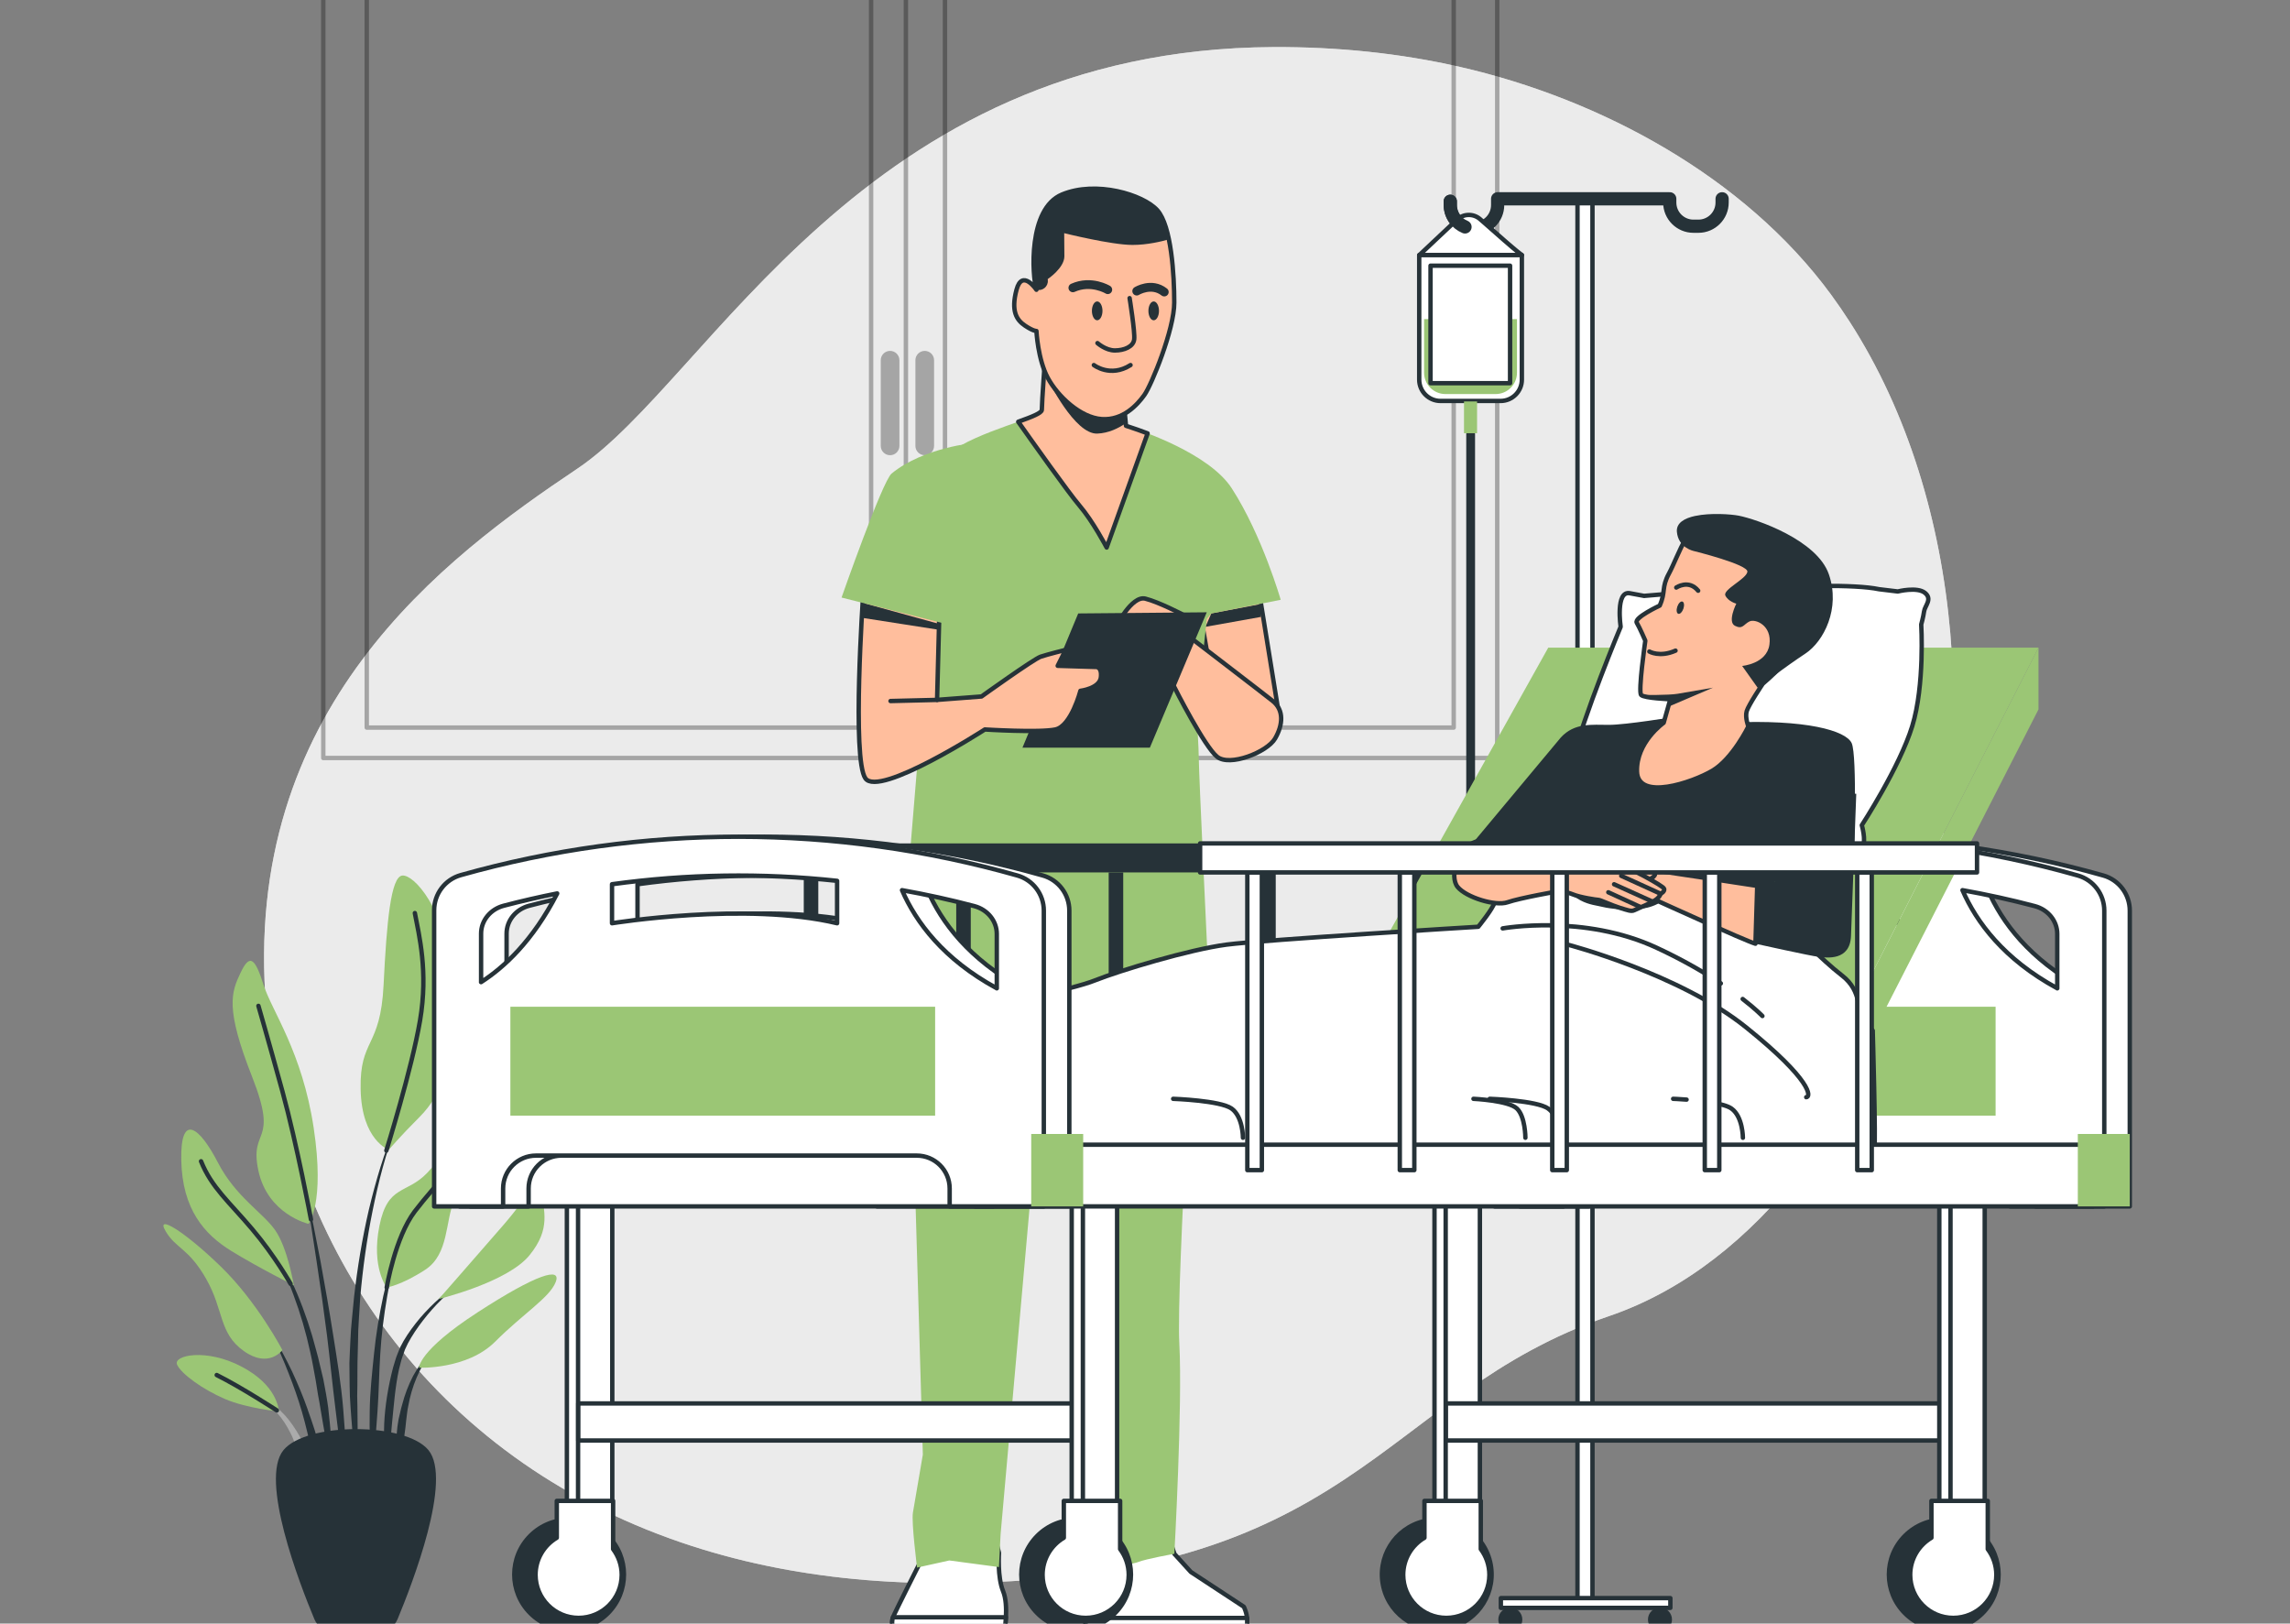 <svg xmlns="http://www.w3.org/2000/svg" xmlns:xlink="http://www.w3.org/1999/xlink" id="Layer_2" data-name="Layer 2" viewBox="0 0 519.99 368.68"><rect x="0" y="0" width="519.99" height="368.68" fill="#808080" stroke="none"/><defs><style> .cls-1, .cls-2, .cls-3, .cls-4, .cls-5, .cls-6, .cls-7, .cls-8 { stroke-linecap: round; stroke-linejoin: round; } .cls-1, .cls-3, .cls-4, .cls-6, .cls-7, .cls-8 { stroke: #263238; } .cls-1, .cls-4 { stroke-width: 3px; } .cls-1, .cls-5, .cls-9, .cls-7, .cls-8 { fill: none; } .cls-2, .cls-5 { stroke: #000; } .cls-3 { fill: #ffbe9d; } .cls-4, .cls-6 { fill: #fff; } .cls-10 { opacity: .7; } .cls-10, .cls-11 { fill: #ebebeb; } .cls-12 { opacity: .3; } .cls-13 { clip-path: url(#clippath); } .cls-14 { fill: #9bc675; } .cls-7 { stroke-width: 2px; } .cls-15 { fill: #ababab; } .cls-16 { fill: #263238; } </style><clipPath id="clippath"><rect class="cls-9" width="519.99" height="368.68"></rect></clipPath></defs><g id="Starts"><g class="cls-13"><g><g><path class="cls-11" d="m434.61,217.46c-10.95,33.19-34.54,69.56-69.25,81.4-52.45,17.9-57.14,60.91-152.33,60.62-14.84-.04-28.62-1.6-41.33-4.44-6.83-1.53-13.36-3.43-19.57-5.68-56.39-20.34-87.27-68.72-91.67-120.42-5.81-67.99,40.46-102.29,70.62-122.5,30.15-20.2,64.53-95.3,158.12-95.75,14.27-.06,28.56,1.34,42.48,4.54,31.78,7.3,64.47,24.89,84.11,51.69,1.47,2.01,2.89,4.08,4.24,6.18,26.49,41.22,29.51,99.11,14.58,144.35Z"></path><path class="cls-10" d="m434.61,217.46c-10.95,33.19-34.54,69.56-69.25,81.4-52.45,17.9-57.14,60.91-152.33,60.62-14.84-.04-28.62-1.6-41.33-4.44-6.83-1.53-13.36-3.43-19.57-5.68-56.39-20.34-87.27-68.72-91.67-120.42-5.81-67.99,40.46-102.29,70.62-122.5,30.15-20.2,64.53-95.3,158.12-95.75,14.27-.06,28.56,1.34,42.48,4.54,31.78,7.3,64.47,24.89,84.11,51.69,1.47,2.01,2.89,4.08,4.24,6.18,26.49,41.22,29.51,99.11,14.58,144.35Z"></path></g><g class="cls-12"><g><rect class="cls-5" x="73.41" y="-22.36" width="266.56" height="194.49"></rect><g><rect class="cls-5" x="83.28" y="-15.45" width="114.52" height="180.67"></rect><rect class="cls-5" x="214.58" y="-15.45" width="115.51" height="180.67"></rect></g><line class="cls-5" x1="205.7" y1="-20.39" x2="205.7" y2="170.15"></line></g><path class="cls-2" d="m202.11,102.87h0c-.9,0-1.62-.73-1.62-1.62v-19.45c0-.9.73-1.62,1.62-1.62h0c.9,0,1.62.73,1.62,1.62v19.45c0,.9-.73,1.62-1.62,1.62Z"></path><path class="cls-2" d="m209.98,102.87h0c-.9,0-1.62-.73-1.62-1.62v-19.45c0-.9.73-1.62,1.62-1.62h0c.9,0,1.62.73,1.62,1.62v19.45c0,.9-.73,1.62-1.62,1.62Z"></path></g><g><g><rect class="cls-6" x="358.19" y="44.46" width="3.4" height="318.56" transform="translate(719.79 407.48) rotate(180)"></rect><g><rect class="cls-6" x="340.8" y="362.9" width="38.49" height="2.21" transform="translate(720.09 728.01) rotate(180)"></rect><path class="cls-16" d="m340.22,367.77c0-1.51,1.22-2.73,2.73-2.73s2.73,1.22,2.73,2.73-1.22,2.73-2.73,2.73-2.73-1.22-2.73-2.73Z"></path><circle class="cls-16" cx="376.93" cy="367.77" r="2.73"></circle></g></g><path class="cls-1" d="m391.04,45.14v.85c0,2.97-2.41,5.38-5.38,5.38h-1.13c-2.97,0-5.38-2.41-5.38-5.38v-.85h-39.08v1.42c0,2.97-2.41,5.38-5.38,5.38h0c-2.97,0-5.38-2.41-5.38-5.38v-.85"></path><line class="cls-7" x1="333.94" y1="98.59" x2="333.94" y2="218.22"></line><g><g><path class="cls-6" d="m330.86,49.86c1.46-1.37,3.73-1.41,5.23-.09,1.8,1.59,4.11,3.62,5.54,4.87,2.62,2.3,3.94,3.28,3.94,3.28h-23.28l8.57-8.07Z"></path><path class="cls-6" d="m327.1,57.93h13.63c2.67,0,4.84,2.17,4.84,4.84v28.28h-23.31v-28.28c0-2.67,2.17-4.84,4.84-4.84Z" transform="translate(667.83 148.98) rotate(180)"></path><path class="cls-14" d="m328.21,72.46h11.41c2.67,0,4.84,2.17,4.84,4.84v12.17h-21.09v-12.17c0-2.67,2.17-4.84,4.84-4.84Z" transform="translate(667.83 161.94) rotate(180)"></path><rect class="cls-14" x="332.43" y="91.15" width="2.97" height="7.22" transform="translate(667.83 189.53) rotate(180)"></rect><rect class="cls-6" x="324.82" y="60.33" width="18.06" height="26.68" transform="translate(667.71 147.34) rotate(180)"></rect></g><path class="cls-4" d="m332.66,51.53c-1.96-.8-3.34-2.73-3.34-4.98v-.85"></path></g></g><g><g><path class="cls-16" d="m90.02,255.68h0s0-.1-.05-.12c-.04-.02-.1,0-.12.05-2.66,6.14-4.53,12.58-6.09,19.08-1.51,6.52-2.6,13.13-3.36,19.79l-.48,5c-.07.83-.16,1.67-.22,2.5l-.14,2.51c-.07,1.67-.17,3.35-.22,5.02l.05,5.03.06,2.51c.04.84.1,1.67.15,2.51.13,1.67.23,3.34.38,5.01.32,3.33.82,6.65,1.34,9.94,0,.04.04.07.09.07.05,0,.09-.04.09-.09h0c0-1.68-.08-3.35-.12-5.01-.05-1.67-.19-3.32-.17-4.99,0-1.67-.04-3.33-.05-4.99l-.05-2.49.04-2.49.02-4.98.13-4.98.05-2.49c.03-.83.09-1.66.14-2.49l.31-4.97c.58-6.62,1.49-13.21,2.82-19.73,1.32-6.51,2.96-13,5.39-19.2Z"></path><path class="cls-16" d="m90.73,281.72s-.01-.09-.05-.11c-.05-.02-.1,0-.11.05-1.43,4.14-2.58,8.37-3.54,12.65-.92,4.28-1.65,8.62-2.09,13-.44,4.36-.93,8.72-.99,13.1-.07,4.38,0,8.76.47,13.14,0,.04.04.07.08.08.05,0,.09-.03.1-.08.51-4.36.82-8.71,1.12-13.06.31-4.35.35-8.71.63-13.06.26-4.34.81-8.66,1.55-12.95.73-4.29,1.64-8.57,2.85-12.76Z"></path><path class="cls-16" d="m105.17,290.88s-.08-.05-.12-.03c-3.61,2.29-6.84,5.17-9.65,8.42-1.38,1.65-2.67,3.37-3.77,5.25l-.78,1.46-.61,1.52c-.22.5-.37,1.02-.53,1.54-.16.52-.33,1.04-.47,1.56-1.08,4.18-1.8,8.45-2,12.73-.17,4.28-.09,8.57.48,12.83,0,.04.04.07.08.08.05,0,.09-.03.09-.08l1.1-12.7c.44-4.2.71-8.42,1.61-12.52.11-.51.26-1.01.39-1.52.13-.51.26-1.01.45-1.5l.52-1.47.66-1.39c.98-1.83,2.17-3.59,3.46-5.25,2.58-3.33,5.61-6.36,9.06-8.82h0s.05-.08.02-.12Z"></path><path class="cls-16" d="m98.18,307.19c-1.97,1.27-3.28,3.27-4.39,5.28-1.05,2.05-1.89,4.23-2.46,6.46-.17.55-.31,1.11-.43,1.68l-.4,1.69c-.2,1.13-.36,2.28-.43,3.43-.02,1.15-.05,2.3.03,3.45.1,1.15.23,2.29.45,3.43,0,.03.04.06.07.07.05,0,.1-.02.11-.07.28-1.13.46-2.26.61-3.38.18-1.12.35-2.23.49-3.34.16-1.11.31-2.21.4-3.33.15-1.1.24-2.23.48-3.31.39-2.2,1.02-4.35,1.88-6.4.86-2.04,1.97-4.07,3.69-5.5h.01s.04-.09.02-.13c-.03-.04-.08-.05-.12-.03Z"></path><path class="cls-16" d="m77.93,319.91c-.47-5.64-1.4-11.22-2.28-16.79-.88-5.58-1.85-11.14-2.87-16.69-1.06-5.54-2.16-11.08-3.36-16.59-.01-.05-.06-.08-.1-.07-.05,0-.08.05-.07.1.96,5.56,1.84,11.13,2.66,16.7.85,5.57,1.64,11.15,2.35,16.74.69,5.59,1.23,11.2,1.93,16.78l2.06,16.78s.04.08.08.08c.05,0,.09-.04.09-.08.06-1.41.07-2.83.1-4.24.01-1.42-.06-2.83-.08-4.24-.05-2.83-.29-5.65-.51-8.47Z"></path><path class="cls-16" d="m74.55,319.83c-.3-2.23-.71-4.45-1.14-6.66l-.79-3.29c-.26-1.1-.5-2.2-.83-3.28-1.12-4.37-2.56-8.66-4.31-12.82l-.68-1.55-.75-1.52c-.48-1.02-1.06-2-1.6-2.98-1.18-1.92-2.4-3.84-4.07-5.39-.03-.03-.09-.03-.12,0-.03.03-.04.09,0,.12h0c1.54,1.61,2.66,3.58,3.72,5.52.49,1,1.01,1.99,1.43,3.02l.66,1.53.59,1.57c1.56,4.17,2.81,8.46,3.76,12.82.51,2.17.85,4.38,1.27,6.56l.53,3.3c.19,1.1.43,2.19.58,3.29.35,2.2.76,4.4,1.14,6.61.34,2.21.75,4.42,1.21,6.63,0,.04.04.07.09.07.05,0,.09-.04.09-.09,0-2.25-.04-4.5-.16-6.75-.13-2.25-.4-4.48-.63-6.73Z"></path><path class="cls-16" d="m69.89,320.12c-1.04-2.96-2.25-5.85-3.57-8.69-1.35-2.82-2.81-5.59-4.49-8.23-.03-.04-.08-.05-.12-.03-.04.02-.06.08-.03.12,1.47,2.74,2.71,5.6,3.83,8.49,1.14,2.88,2.18,5.81,3.04,8.78.88,2.97,1.51,5.99,2.3,8.98.83,2.98,1.5,5.99,2.42,9.01.01.04.04.06.08.07.05,0,.09-.04.09-.09.04-3.15-.26-6.29-.88-9.38-.55-3.1-1.64-6.07-2.68-9.02Z"></path><path class="cls-15" d="m69.7,329.97c-.53-1.85-1.45-3.58-2.48-5.2-1.02-1.63-2.2-3.18-3.61-4.49-.73-.63-1.47-1.24-2.3-1.73-.81-.51-1.67-.94-2.61-1.18-.04-.01-.08,0-.1.05-.02.04,0,.1.04.12h.01c1.69.76,3.12,2,4.32,3.36,1.22,1.36,2.2,2.93,3.01,4.56.85,1.62,1.3,3.41,2.04,5.08.33.86.65,1.72,1.03,2.57.32.87.68,1.74,1.13,2.6h0s.04.05.08.05c.05,0,.09-.04.09-.09.04-.96-.02-1.92-.11-2.88-.14-.95-.34-1.89-.56-2.82Z"></path></g><path class="cls-14" d="m70.04,277.91s-9.24-2.13-11.37-12.08c-2.13-9.95,4.74-5.68-1.42-21.31-6.16-15.63-4.74-19.18-2.6-23.68,2.13-4.5,3.32-3.08,5.21,2.84,1.89,5.92,8.76,15.16,11.37,32.44,2.6,17.29-1.18,21.79-1.18,21.79Z"></path><path class="cls-14" d="m88.28,261.09s-6.16-2.13-6.39-13.73c-.24-11.6,4.5-9.24,5.21-23.68.71-14.45,1.66-24.63,4.26-24.86,2.6-.24,9.47,7.1,11.84,23.21,2.37,16.1-3.08,26.76-7.81,31.49-4.74,4.74-7.1,7.58-7.1,7.58Z"></path><path class="cls-14" d="m66.73,291.88s-1.42-8.52-4.26-12.55c-2.84-4.03-9-7.58-13.02-15.39-4.03-7.81-8.52-11.6-8.29-.47.24,11.13,5.21,16.81,11.37,20.6,6.16,3.79,14.21,7.81,14.21,7.81Z"></path><path class="cls-14" d="m64.12,306.56s-5.68-10.89-13.97-18.94c-8.29-8.05-14.92-12.08-12.55-8.05,2.37,4.03,5.21,3.79,9.24,10.89,4.03,7.1,2.84,12.31,8.53,16.34,5.68,4.03,8.76-.24,8.76-.24Z"></path><path class="cls-14" d="m63.41,320.53c-.24-.71-.47-5.92-8.52-10.18-8.05-4.26-15.63-2.6-14.68-.47.95,2.13,5.92,5.68,10.89,7.81s12.31,2.84,12.31,2.84Z"></path><path class="cls-14" d="m87.81,292.35s-3.55-4.5-1.66-13.97c1.89-9.47,6.16-7.1,10.89-12.08,4.74-4.97,3.79-5.68,8.52-10.89,4.74-5.21,9-8.05,10.89-5.92,1.89,2.13-.95,8.76-3.79,12.55-2.84,3.79-7.34,5.68-9.47,10.42-2.13,4.74-1.18,12.31-6.63,15.87-5.45,3.55-8.76,4.03-8.76,4.03Z"></path><path class="cls-14" d="m99.65,294.96s8.53-9.71,14.68-16.81c6.16-7.1,8.52-12.55,8.76-7.81.24,4.74,2.13,8.53-2.84,14.68-4.97,6.16-20.6,9.95-20.6,9.95Z"></path><path class="cls-14" d="m95.15,310.58s-.24-3.79,13.26-12.55c13.5-8.76,19.18-10.42,17.76-6.87-1.42,3.55-7.34,7.1-13.73,13.5-6.39,6.39-17.29,5.92-17.29,5.92Z"></path><path class="cls-8" d="m70.61,276.9s-3.17-16.99-6.48-29.07c-3.32-12.08-5.45-19.42-5.45-19.42"></path><path class="cls-8" d="m87.73,261.27s5.75-18.41,7.65-29.54c1.89-11.13-.24-19.42-1.18-24.39"></path><path class="cls-8" d="m65.98,291.52s-3.52-6.28-8.73-12.43c-5.21-6.16-9.24-9.47-11.6-15.39"></path><path class="cls-8" d="m87.81,292.35s1.89-11.37,6.39-17.29c4.5-5.92,13.5-15.16,17.05-21.08"></path><path class="cls-8" d="m62.86,320.27s-7.97-5.19-13.65-8.03"></path><path class="cls-16" d="m86.03,370.5h-10.42c-1.85,0-3.51-1.11-4.22-2.81-3.41-8.16-12.5-31.72-7.02-38.4,5.22-6.36,27.7-6.36,32.92,0,5.48,6.68-3.62,30.23-7.02,38.4-.71,1.7-2.38,2.81-4.22,2.81Z"></path></g><g><g><path class="cls-6" d="m266.66,352.84l3.76,4.13,12.02,7.89s.75,1.5.75,3.01v.95c0,.93-.75,1.68-1.68,1.68h-34.24c-.3,0-.56-.22-.6-.52-.19-1.27-.67-4.61-.67-7,0-3.01,1.88-12.77,1.88-12.77l17.66-.75,1.13,3.38Z"></path><path class="cls-6" d="m246.67,369.98c.05.3.3.52.6.52h34.24c.93,0,1.68-.75,1.68-1.68v-.95c0-.16-.01-.31-.03-.47h-36.84c.13,1.09.27,2.03.35,2.58Z"></path></g><g><path class="cls-6" d="m209.58,349.94l-.59,4.73s-5.77,11.39-6.21,12.57,0,3.25,0,3.25h25.29s1.04-5.92-.3-9.17c-1.33-3.25-.93-8.69-.93-8.69l-.69-2.7s-12.87-1.63-16.57,0Z"></path><path class="cls-6" d="m202.78,370.5h25.29s.25-1.42.34-3.25h-25.64c-.44,1.18,0,3.25,0,3.25Z"></path></g><path class="cls-14" d="m271.92,214.6s-4.88,76.63-4.13,90.53c.75,13.9-1.13,47.71-1.13,47.71,0,0-6.39,1.13-8.26,1.88s-11.34,1.51-11.34,1.51c0,0-1.06-6.77-1.06-9.77s.38-8.26.75-10.52c.38-2.25-6.01-99.55-6.01-99.55l-3.76,1.88-9.77,110.07-.38,7.51-11.27-1.5-7.32,1.62s-1.32-10.26-.94-12.51c.38-2.25,2.25-13.15,2.25-13.15l-3.38-116.08s48.46,2.25,65.74.38Z"></path><polygon class="cls-3" points="285.9 134.39 290.29 161.52 288.48 164.62 275.31 155.06 272.47 138.79 285.9 134.39"></polygon><polygon class="cls-16" points="273.72 142.34 286.32 140.09 286.32 137.16 275.05 139.3 273.72 142.34"></polygon><path class="cls-14" d="m237.34,80.92s-.77,10.33-.77,12.14-14.47,4.65-21.44,10.07c-3.92,3.05-8.78,9.56-8.78,13.43s2.07,55.54,2.07,55.54l-3.73,45.12s17.08,4.55,30.51,5.84c13.43,1.29,38.98-6.21,38.98-6.21,0,0-1.96-41.38-1.96-44.23s-.52-10.33-.52-10.33l2.32-21.7,1.03-1.29,15.76-3.1s-4.19-14.59-11.11-25.31c-5.17-8.01-20.92-13.17-22.47-13.69l-1.55-.52-.52-5.42s-13.95-5.42-17.82-10.33Z"></path><path class="cls-3" d="m255.68,96.68l-.52-5.42s-13.95-5.42-17.82-10.33c0,0-.77,10.33-.77,12.14,0,.71-2.23,1.58-5.36,2.7,3.25,4.61,11.42,16.12,13.88,19,3.1,3.62,6.2,9.56,6.2,9.56l9.3-25.92c-1.74-.66-2.98-1.08-3.36-1.2l-1.55-.52Z"></path><path class="cls-16" d="m255.62,96.09l-.46-4.84s-13.95-5.42-17.82-10.33c0,0-.12,1.58-.26,3.62,1,2.08,7,14.12,12.08,13.92,2.57-.1,4.81-1.21,6.47-2.36Z"></path><path class="cls-3" d="m269.89,144.47s16.53,12.66,19.12,14.72c2.58,2.07,2.32,5.42.52,8.52-1.81,3.1-10.33,6.46-13.17,4.13-2.84-2.32-9.3-14.98-10.07-16.53s-3.36-8.27-3.36-8.27l6.97-2.58Z"></path><path class="cls-3" d="m268.59,139.56s-5.42-2.84-8.52-3.62-6.72,6.46-6.72,6.46l16.27-.26-1.03-2.58Z"></path><polygon class="cls-16" points="244.83 139.3 232.17 169.78 261.1 169.78 274.02 139.04 244.83 139.3"></polygon><g><path class="cls-3" d="m222.87,158.16s11.88-8.52,13.43-9.04c1.55-.52,5.68-1.55,5.68-1.55l-1.81,3.62,8.52.26s1.55-.26,1.29,2.32c-.26,2.58-4.65,3.1-4.65,3.1,0,0-2.07,8.01-5.68,8.78-3.62.77-16.02,0-16.02,0,0,0-24.02,15.5-27.12,11.11-3.1-4.39-.52-41.59-.52-41.59l17.31,3.87-.52,19.89,10.07-.77Z"></path><polygon class="cls-16" points="195.86 140.31 213.19 143.01 213.19 141.66 196.08 136.94 195.86 140.31"></polygon><line class="cls-6" x1="212.8" y1="158.93" x2="202.21" y2="159.19"></line></g><path class="cls-14" d="m221.32,100.56s-11.62,1.03-18.86,6.97c-2.12,1.74-11.37,28.16-11.37,28.16l23.51,5.94,1.81-9.04"></path><g><path class="cls-3" d="m235.34,65.8s-3.23-4.84-4.52,0c-1.29,4.84,0,6.86,1.93,8.15s2.59,1.21,2.59,1.21c0,0,.32,6.45,2.58,10.65,2.26,4.2,7.42,9.04,12.26,9.36,4.84.32,8.07-3.23,9.68-5.49,1.61-2.26,6.78-14.85,6.78-20.98s-.65-17.43-3.87-20.98-13.88-6.78-21.62-3.55c-7.75,3.23-6.78,18.4-5.81,21.62Z"></path><path class="cls-16" d="m250.34,70.59c0,1.18-.54,2.14-1.2,2.14s-1.2-.96-1.2-2.14.54-2.14,1.2-2.14,1.2.96,1.2,2.14Z"></path><path class="cls-16" d="m263.17,70.59c0,1.18-.54,2.14-1.2,2.14s-1.2-.96-1.2-2.14.54-2.14,1.2-2.14,1.2.96,1.2,2.14Z"></path><g><path class="cls-16" d="m257.15,55.62c3.39,0,6.64-.8,8.27-1.27-.59-2.85-1.44-5.29-2.65-6.63-3.23-3.55-13.88-6.78-21.62-3.55-7.75,3.23-6.78,18.39-5.81,21.62h0c1.37.38,2.71-.72,2.59-2.14l-.02-.28s3.78-2.51,3.78-5.18-.04-5.24-.04-5.24c0,0,10.69,2.67,15.51,2.67Z"></path><path class="cls-16" d="m234.31,64.58l1.03,1.22s-.43-.64-1.03-1.22Z"></path></g><path class="cls-8" d="m256.5,67.7s1.25,7.71,1.04,9.38-2.29,2.5-4.38,2.5-3.96-1.67-3.96-1.67"></path><path class="cls-8" d="m248.38,82.9s3.75,2.92,8.33,0"></path><path class="cls-7" d="m251.54,65.78s-3.75-2.29-7.92-.42"></path><path class="cls-7" d="m258.12,66.1s3.33-2.08,6.25.21"></path></g></g><g><g><rect class="cls-16" x="182.51" y="198.11" width="3.3" height="67.6"></rect><rect class="cls-16" x="217.13" y="198.11" width="3.3" height="67.6"></rect><rect class="cls-16" x="251.75" y="198.11" width="3.3" height="67.6"></rect><rect class="cls-16" x="286.38" y="198.11" width="3.3" height="67.6"></rect><rect class="cls-16" x="321" y="198.11" width="3.3" height="67.6"></rect><rect class="cls-16" x="171.79" y="191.52" width="176.41" height="6.59"></rect></g><g><g><path class="cls-6" d="m477.57,198.8c-41.34-11.71-85.08-11.72-126.36-.08-3.58,1.01-6.04,4.28-6.04,7.99v67.24h15.66v-4.07c0-4.12,3.34-7.47,7.47-7.47h86.46c4.12,0,7.47,3.34,7.47,7.47v4.07h21.38v-67.17c0-3.71-2.46-6.97-6.03-7.98Zm-121.74,24.22v-11.02c0-2.94,2.09-5.52,5.11-6.32,4.03-1.06,8.09-1.99,12.17-2.8-5.54,10.8-12.1,16.83-17.29,20.14Zm80.84-13.37c-20.61-4.95-51.11,0-51.11,0v-8.86c16.93-2.34,34.11-2.59,51.11-.77v9.63Zm36.27,14.77c-12.15-6.6-18.37-15.04-21.53-22.28,5.51.99,10.99,2.18,16.42,3.62,3.02.8,5.1,3.38,5.1,6.31v12.36Z"></path><path class="cls-6" d="m471.78,198.8c-41.34-11.71-85.08-11.72-126.36-.08-3.58,1.01-6.04,4.28-6.04,7.99v67.24h15.66v-4.07c0-4.12,3.34-7.47,7.47-7.47h86.46c4.12,0,7.47,3.34,7.47,7.47v4.07h21.38v-67.17c0-3.71-2.46-6.97-6.03-7.98Zm-121.74,24.22v-11.02c0-2.94,2.09-5.52,5.11-6.32,4.03-1.06,8.09-1.99,12.17-2.8-5.54,10.8-12.1,16.83-17.29,20.14Zm80.84-13.37c-20.61-4.95-51.11,0-51.11,0v-8.86c16.93-2.34,34.11-2.59,51.11-.77v9.63Zm36.27,14.77c-12.15-6.6-18.37-15.04-21.53-22.28,5.51.99,10.99,2.18,16.42,3.62,3.02.8,5.1,3.38,5.1,6.31v12.36Z"></path><rect class="cls-14" x="356.69" y="228.61" width="96.45" height="24.73"></rect></g><g><polygon class="cls-14" points="462.88 147.07 351.56 147.07 291.64 254.35 409.89 250.79 462.88 147.07"></polygon><rect class="cls-14" x="199.15" y="250.79" width="212.38" height="14.01"></rect><polygon class="cls-14" points="462.88 161.09 409.89 264.8 409.89 250.79 462.88 147.07 462.88 161.09"></polygon></g></g><path class="cls-6" d="m373.36,135.31s42.12-3.86,53.33-1.51l4.24.51s4.39-1.11,6.16.31c1.76,1.42-.01,2.9-.19,4.21-.18,1.31-.65,2.97-.65,2.97,0,0,.83,13.77-2.04,23.1-2.87,9.33-11.45,22.49-11.45,22.49,0,0,1.01,3.44.19,4.81-.82,1.38-2.68-1-2.68-1,0,0-19.64.17-37.01.41-17.37.25-25.96-1.73-25.96-1.73,0,0-4.32,1.75-5.35,1.22-1.02-.54,1.6-3.07,1.6-3.07,0,0,1.08-4.95,3.53-15.2,2.45-10.25,10.92-30.49,10.92-30.49,0,0-1.2-8.25,2.08-7.63l3.29.61Z"></path><g><path class="cls-16" d="m347.69,200.54c7.73.59,15.67,1.12,21.82,1.35,8.09.3,20.36,2.85,31.25,5.51,1.31-4.08,2.32-7.26,2.32-7.26l7.78-2.33s10.12-1.04,10.12-2.34.78-23.87-.52-26.72c-1.3-2.85-10.38-5.45-27.76-4.67-4.41.2-12.45-1.3-12.45-1.3,0,0-11.03,1.82-14.92,1.82s-7.78-.52-10.9,2.85c-.14.15-.29.34-.45.54l-20.16,24.16,10.38,2,3.49,6.39Z"></path><g><path class="cls-3" d="m382.6,122.72c-1.06,1.64-2.68,5.79-3.62,7.5-1.77,3.25-.69,4.13-2.11,7.3,0,0-5.89,2.74-5.21,3.89.68,1.15,1.94,4.08,1.94,4.08,0,0-1.67,11.59-.94,12.33.74.74,6.62.96,6.62.96l-1.51,5.35s-6.27,4.39-6.06,11.08c.21,6.69,12.54,2.51,17.14-.21,4.6-2.72,8.15-10.03,8.15-10.03,0,0-.79-2.05-.38-3.47.42-1.42,3.65-6.23,3.65-6.23,0,0,9.38-7.94,10.99-13.2,1.61-5.26-1.64-12.06-7.89-16.98-6.26-4.92-18.38-4.35-20.78-2.37Z"></path><path class="cls-16" d="m384.94,117.15c-2.47.53-4.34,1.6-4.17,3.62.32,3.64,3.81,4.35,3.81,4.35,0,0,12.44,3.07,12.2,4.72-.24,1.66-5.65,4.04-5,5.4.65,1.36,2.48,1.84,2.48,1.84,0,0-2.08,4.14-.3,5.03,1.77.89,1.95-.35,3.31-1,1.36-.65,5.14.95,4.51,5.3-.63,4.34-6.19,4.81-6.19,4.81l3.51,4.94s6.63-4.96,10.83-7.73c4.2-2.77,8.03-10.25,5.35-18.02-2.68-7.78-16.36-12.5-20.47-13.31-1.71-.33-6.39-.69-9.88.06Z"></path><path class="cls-8" d="m374.52,147.95s2.33,1.39,5.94-.2"></path><path class="cls-16" d="m382.25,138.22c-.26.77-.77,1.28-1.16,1.16s-.49-.85-.23-1.62c.26-.77.77-1.28,1.16-1.16s.49.85.23,1.62Z"></path><path class="cls-8" d="m380.63,133.42s2.81-1.92,4.97.72"></path><path class="cls-16" d="m372.67,157.82s6.33.07,8.28-.28c1.95-.35,8.01-1.38,8.01-1.38l-10.35,4.42.68-1.8s-5.32.29-6.62-.96Z"></path></g><path class="cls-6" d="m425.25,234.04l-1.88-2.13c-1.88-2.13-.33-6.72-5.12-10.4-4.79-3.69-11.43-10.69-11.43-10.69,0,0-11.79-4.05-18.8-5.9-7-1.84-29.49-8.48-44.97-3.32,0,0-3.32,1.84-3.69,3.32s-3.69,5.53-3.69,5.53c0,0-48.65,2.95-57.13,4.05-8.48,1.11-24.33,5.9-29.86,8.11-5.53,2.21-21.38,5.16-21.38,5.16,0,0-8.85-2.95-11.79-2.21-2.95.74-9.95,8.48-11.06,9.95-1.11,1.47-4.79,4.42-4.79,4.42v11.06h21.33c-.62,4.59-.57,10.32-.57,10.32,0,0,204.82,1.84,205.19,0,.37-1.84-.37-27.28-.37-27.28Z"></path><path class="cls-8" d="m388.7,250.36c1.92.33,3.64.77,4.48,1.38,2.58,1.84,2.58,6.63,2.58,6.63"></path><path class="cls-8" d="m379.92,249.52s1.27.04,3.05.18"></path><path class="cls-8" d="m338.27,249.52s10.69.37,13.27,2.21c2.58,1.84,2.58,6.63,2.58,6.63"></path><path class="cls-8" d="m266.39,249.52s10.69.37,13.27,2.21c2.58,1.84,2.58,6.63,2.58,6.63"></path><path class="cls-8" d="m334.58,249.52s7.95.37,9.87,2.21c1.92,1.84,1.92,6.63,1.92,6.63"></path><g><path class="cls-3" d="m399.02,201.17s-26.39-4.08-27.4-4.08-8.65,1.57-11.76,3.19-2.61,2.74-.75,3.73c1.87,1,3.61,1.12,5.1,1.49,1.49.37,4.85.62,4.85.62,0,0,2.49-.12,4.23-.37,1.74-.25,3.23-1.12,3.23-1.12,0,0,19.6,8.93,22.09,9.67l.4-13.13Z"></path><path class="cls-16" d="m406.58,179.08l-3.5,21.06-4.06,1.03-.4,13.13s12.54,2.79,14.33,2.98c1.79.2,7.16,1,7.36-4.78.2-5.77,1.19-32.24,1.19-32.24"></path><g><path class="cls-3" d="m369.75,197.16s3.34.61,4.35.2c1.01-.4,1.82.1,1.72,1.11-.1,1.01-2.22,1.52-2.22,1.52l-3.84-2.83Z"></path><path class="cls-3" d="m359.54,196.88s7.41-.99,8.8-.44c1.38.55,9.41,4.7,9.55,5.4.14.69-.83,1.11-.83,1.11,0,0-.14.97-1.8,1.8l-1.66.83s-1.79.76-2.49,1.11c-.7.35-1.52,0-3.32-.55-1.8-.55-4.43-1.8-4.84-1.8s-4.15-.55-5.81-1.25c-1.66-.69-3.45-.68-3.45-.68,0,0-8.59,1.51-11.35,2.47-2.77.97-9.41-1.11-11.35-3.46-1.94-2.35-.14-9.13,4.43-10.38s16.97,3.38,17.94,3.66c.97.28,6.2,2.18,6.2,2.18Z"></path><line class="cls-3" x1="368.13" y1="198.88" x2="377.06" y2="202.95"></line><line class="cls-3" x1="366.51" y1="200.8" x2="375.26" y2="204.75"></line><line class="cls-3" x1="365.2" y1="202.62" x2="372.48" y2="205.96"></line></g></g><path class="cls-8" d="m395.71,226.85c3.04,2.36,4.48,3.87,4.48,3.87"></path><path class="cls-8" d="m341.21,210.82s18.43-3.32,35.02,4.42c6.03,2.81,10.84,5.63,14.52,8.07"></path><path class="cls-8" d="m355.96,214.5s25.43,6.63,40.54,18.8c15.11,12.16,14.74,15.85,13.64,15.85"></path></g><g><g><g><rect class="cls-6" x="128.72" y="268.17" width="7.77" height="78.36"></rect><rect class="cls-6" x="131.26" y="268.17" width="7.77" height="78.36"></rect><rect class="cls-6" x="131.31" y="318.69" width="113.33" height="8.42"></rect><g><circle class="cls-16" cx="129.23" cy="357.54" r="12.95" transform="translate(-214.97 196.1) rotate(-45)"></circle><path class="cls-6" d="m139.22,351.76v-10.94h-12.79v8.37c-2.88,1.7-4.82,4.83-4.82,8.42,0,5.4,4.38,9.78,9.78,9.78s9.78-4.38,9.78-9.78c0-2.19-.73-4.21-1.95-5.84Z"></path></g><rect class="cls-6" x="243.35" y="268.17" width="7.77" height="78.36"></rect><rect class="cls-6" x="245.89" y="268.17" width="7.77" height="78.36"></rect><g><circle class="cls-16" cx="244.36" cy="357.54" r="12.95" transform="translate(-181.25 277.51) rotate(-45)"></circle><path class="cls-6" d="m254.35,351.76v-10.94h-12.79v8.37c-2.88,1.7-4.82,4.83-4.82,8.42,0,5.4,4.38,9.78,9.78,9.78s9.78-4.38,9.78-9.78c0-2.19-.73-4.21-1.95-5.84Z"></path></g></g><g><rect class="cls-6" x="325.73" y="268.17" width="7.77" height="78.36"></rect><rect class="cls-6" x="328.27" y="268.17" width="7.77" height="78.36"></rect><rect class="cls-6" x="328.32" y="318.69" width="113.33" height="8.42"></rect><g><circle class="cls-16" cx="326.24" cy="357.54" r="12.95" transform="translate(-73.78 85.05) rotate(-13.36)"></circle><path class="cls-6" d="m336.24,351.76v-10.94h-12.79v8.37c-2.88,1.7-4.82,4.83-4.82,8.42,0,5.4,4.38,9.78,9.78,9.78s9.78-4.38,9.78-9.78c0-2.19-.73-4.21-1.95-5.84Z"></path></g><rect class="cls-6" x="440.36" y="268.17" width="7.77" height="78.36"></rect><rect class="cls-6" x="442.9" y="268.17" width="7.77" height="78.36"></rect><g><circle class="cls-16" cx="441.37" cy="357.54" r="12.95" transform="translate(-123.55 416.82) rotate(-45)"></circle><path class="cls-6" d="m451.36,351.76v-10.94h-12.79v8.37c-2.88,1.7-4.82,4.83-4.82,8.42,0,5.4,4.38,9.78,9.78,9.78s9.78-4.38,9.78-9.78c0-2.19-.73-4.21-1.95-5.84Z"></path></g></g></g><rect class="cls-6" x="199.15" y="259.94" width="276.16" height="14.01"></rect><g><rect class="cls-6" x="106.82" y="259.94" width="118.71" height="14.01"></rect><g><rect class="cls-6" x="283.23" y="198.11" width="3.3" height="67.6"></rect><rect class="cls-6" x="317.85" y="198.11" width="3.3" height="67.6"></rect><rect class="cls-6" x="352.47" y="198.11" width="3.3" height="67.6"></rect><rect class="cls-6" x="387.1" y="198.11" width="3.3" height="67.6"></rect><rect class="cls-6" x="421.72" y="198.11" width="3.3" height="67.6"></rect><rect class="cls-6" x="272.51" y="191.52" width="176.41" height="6.59"></rect></g><g><path class="cls-6" d="m236.77,198.8c-41.34-11.71-85.08-11.72-126.36-.08-3.58,1.01-6.04,4.28-6.04,7.99v67.24h15.66v-4.07c0-4.12,3.34-7.47,7.47-7.47h86.46c4.12,0,7.47,3.34,7.47,7.47v4.07h21.38v-67.17c0-3.71-2.46-6.97-6.03-7.98Zm-121.74,24.22v-11.02c0-2.94,2.09-5.52,5.11-6.32,4.03-1.06,8.09-1.99,12.17-2.8-5.54,10.8-12.1,16.83-17.29,20.14Zm80.84-13.37c-20.61-4.95-51.11,0-51.11,0v-8.86c16.93-2.34,34.11-2.59,51.11-.77v9.63Zm36.27,14.77c-12.15-6.6-18.37-15.04-21.53-22.28,5.51.99,10.99,2.18,16.42,3.62,3.02.8,5.1,3.38,5.1,6.31v12.36Z"></path><path class="cls-6" d="m230.98,198.8c-41.34-11.71-85.08-11.72-126.36-.08-3.58,1.01-6.04,4.28-6.04,7.99v67.24s15.66,0,15.66,0v-4.07c0-4.12,3.34-7.47,7.47-7.47h86.46c4.12,0,7.47,3.34,7.47,7.47v4.07h21.38v-67.17c0-3.71-2.46-6.97-6.03-7.98Zm-121.74,24.22v-11.02c0-2.94,2.09-5.52,5.11-6.32,4.03-1.06,8.09-1.99,12.17-2.8-5.54,10.8-12.1,16.83-17.29,20.14Zm80.84-13.37c-20.61-4.95-51.11,0-51.11,0v-8.86c16.93-2.34,34.11-2.59,51.11-.77v9.63Zm36.27,14.77c-12.15-6.6-18.37-15.04-21.53-22.28,5.51.99,10.99,2.18,16.42,3.62,3.02.8,5.1,3.38,5.1,6.31v12.36Z"></path><rect class="cls-14" x="115.89" y="228.61" width="96.45" height="24.73"></rect></g><g><rect class="cls-14" x="471.81" y="257.5" width="11.8" height="16.45"></rect><rect class="cls-14" x="234.16" y="257.5" width="11.8" height="16.45"></rect></g></g></g></g></g></g></g></svg>
